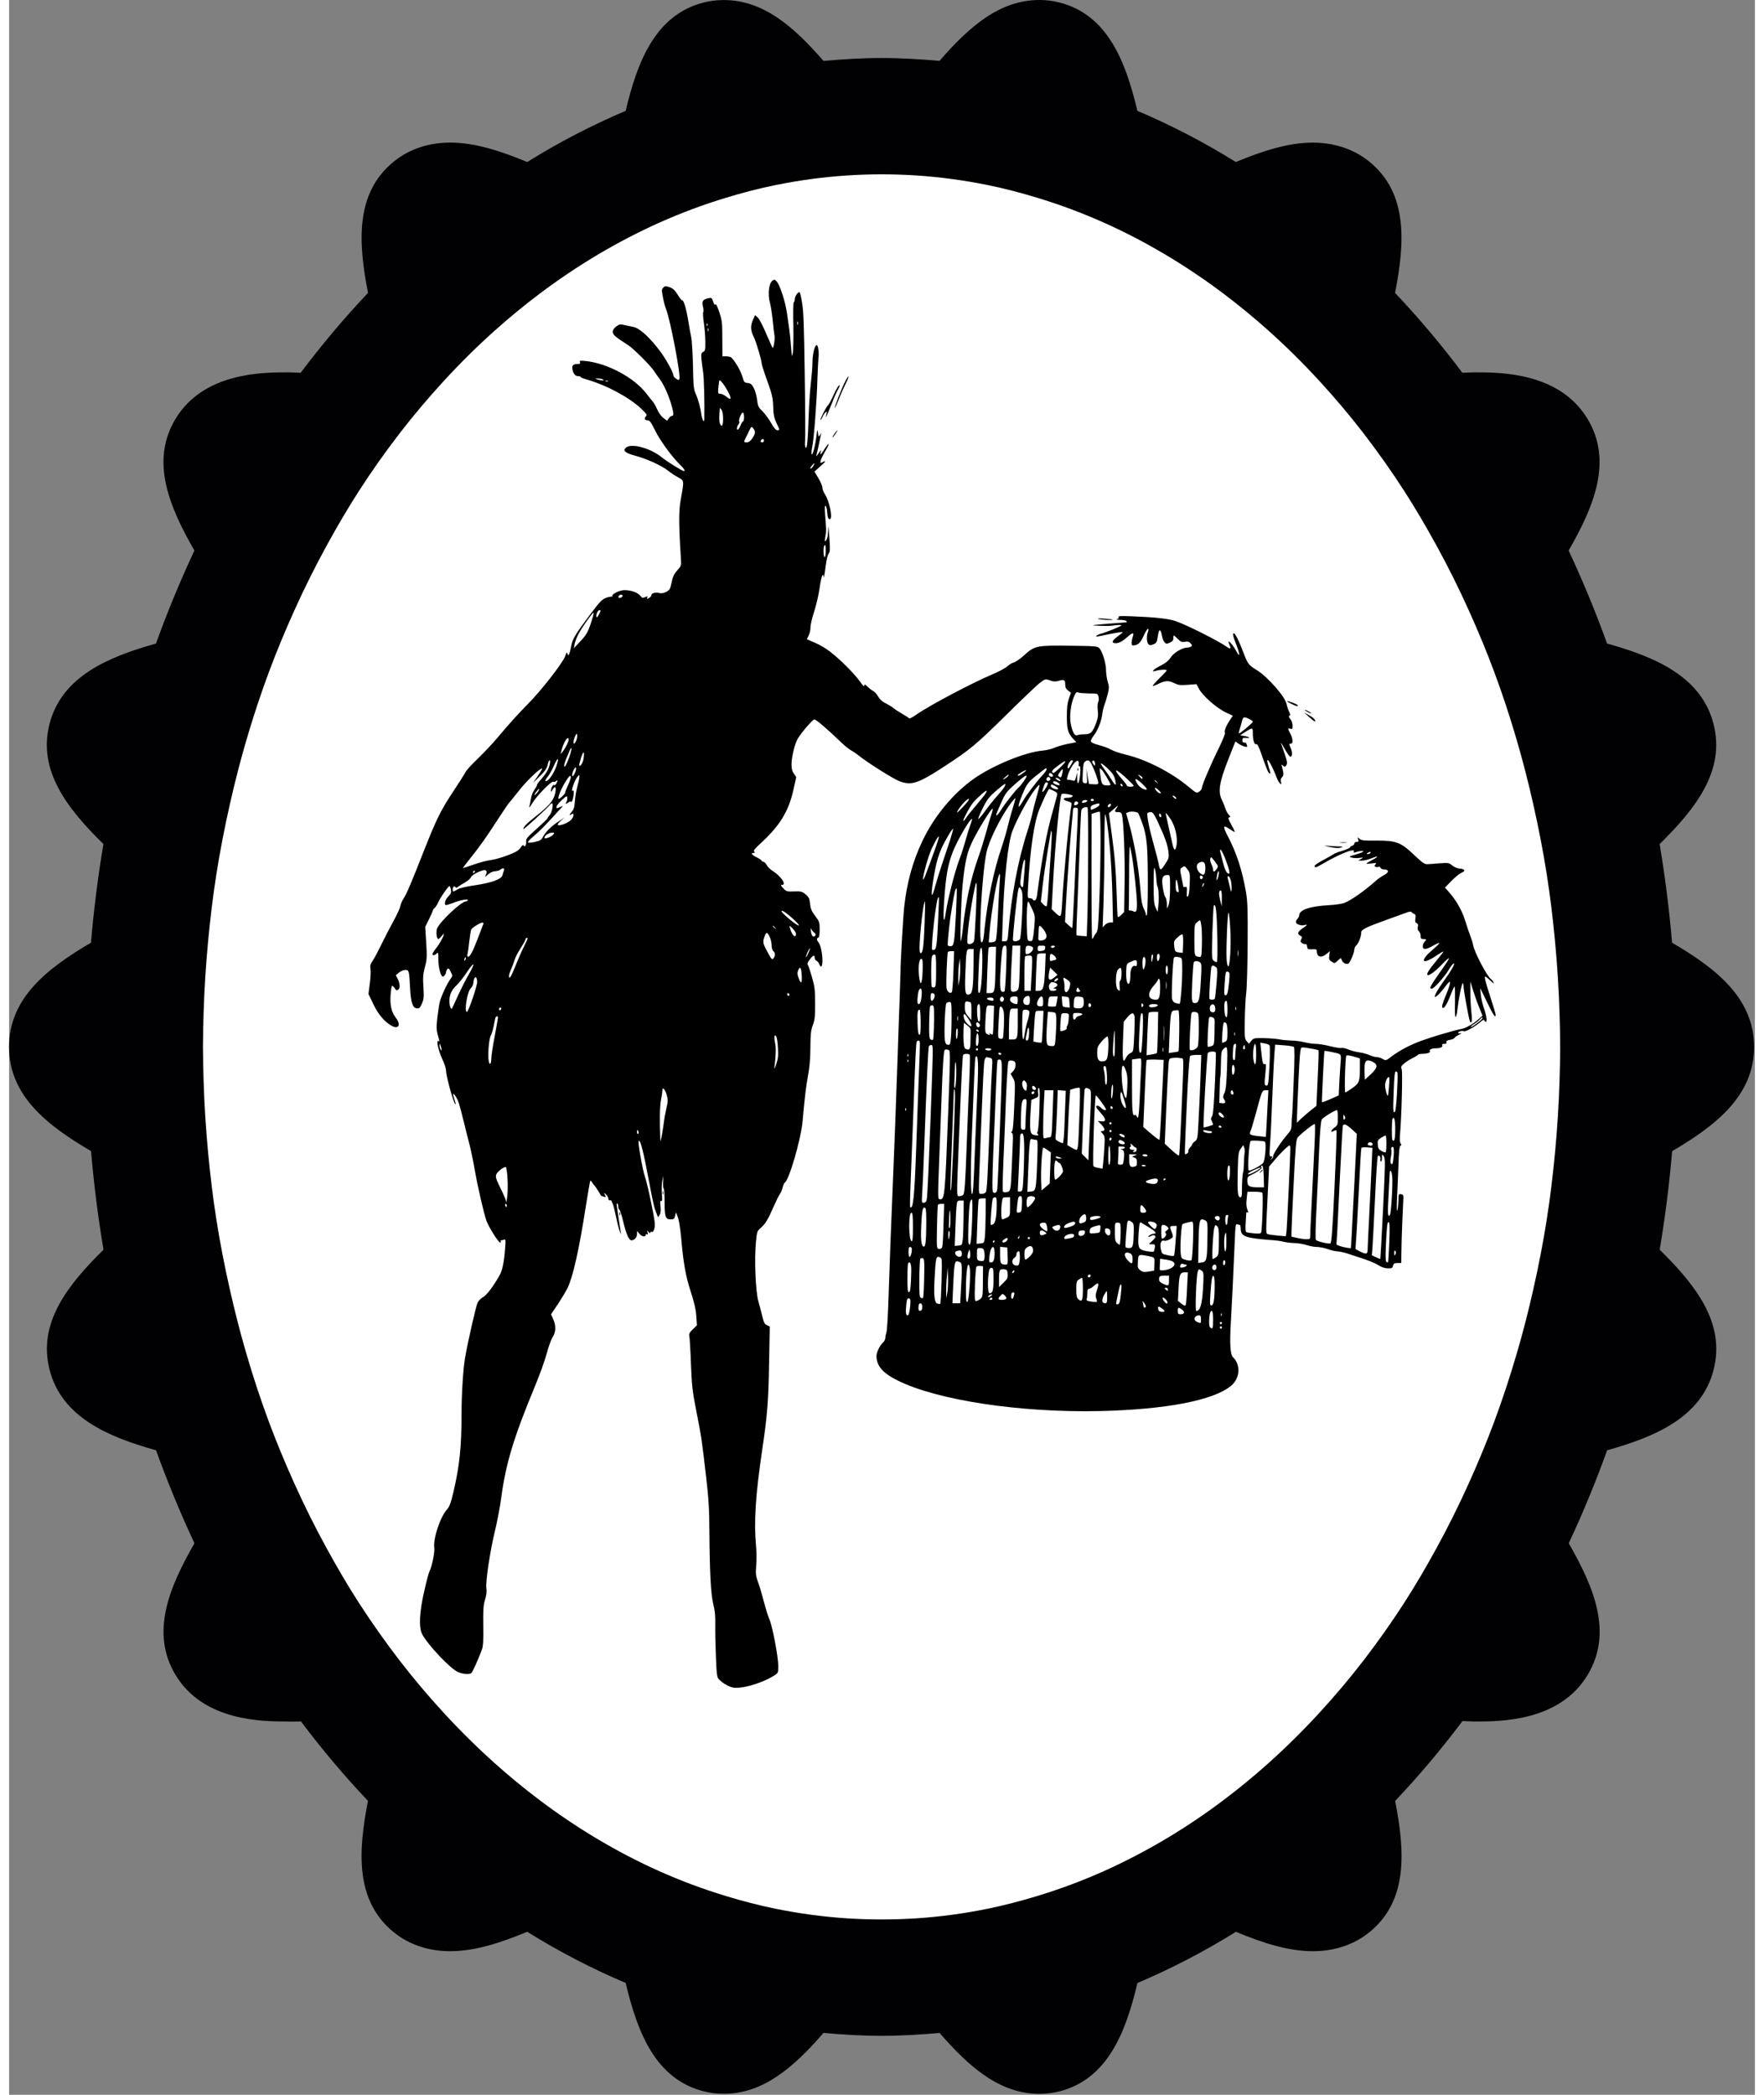<?xml version="1.0" encoding="UTF-8"?>
<svg width="320px" height="380px" version="1.1" viewBox="0 0 158.18 189.8" xmlns="http://www.w3.org/2000/svg" xmlns:cc="http://creativecommons.org/ns#" xmlns:dc="http://purl.org/dc/elements/1.1/" xmlns:rdf="http://www.w3.org/1999/02/22-rdf-syntax-ns#">
 <rect x="0" y="0" width="158.18" height="189.8" fill="#808080" stroke="none"/>
 <ellipse cx="79.052" cy="93.977" rx="70.493" ry="84.448" fill="#fff"/>
 <g transform="matrix(.646 0 0 .646 -15.803 .002)">
  <path d="m269.21 146.83c0-6.826-5.325-11.003-11.504-14.615-0.397-4.683-0.979-9.295-1.746-13.832 5.08-4.993 9.252-10.312 7.555-16.872-1.708-6.614-8.153-9.372-14.925-11.253-1.615-4.476-3.416-8.828-5.39-13.043 3.573-6.228 6.179-12.526 2.687-18.406-3.916-6.592-12.254-6.592-15.822-6.592-0.56 0-1.186 0.049-1.768 0.065-2.97-3.954-6.119-7.696-9.442-11.199 1.387-7.103 1.806-13.951-3.546-18.362-1.501-1.24-4.112-2.72-7.995-2.72-3.476 0-7.071 1.18-10.791 2.72-4.444-2.763-9.056-5.162-13.815-7.18-1.632-6.918-4.177-13.5-10.976-15.208-0.898-0.227-1.823-0.336-2.759-0.336-5.624 0-9.888 3.796-14.016 8.539-2.676-0.234-5.385-0.402-8.126-0.402s-5.45 0.169-8.142 0.408c-4.128-4.743-8.387-8.539-14.011-8.539-0.93 0-1.86 0.114-2.758 0.337-6.799 1.708-9.344 8.284-10.976 15.202-4.759 2.018-9.372 4.417-13.815 7.18-3.72-1.545-7.316-2.725-10.791-2.725-3.878 0-6.489 1.474-7.99 2.72-5.352 4.411-4.933 11.253-3.546 18.362-3.323 3.508-6.472 7.245-9.448 11.204-0.582-0.016-1.207-0.065-1.768-0.065-3.563 0-11.906 0-15.822 6.592-3.492 5.88-0.887 12.178 2.687 18.406-1.974 4.215-3.775 8.567-5.39 13.043-6.766 1.887-13.211 4.64-14.925 11.253-1.697 6.56 2.475 11.879 7.555 16.867-0.761 4.531-1.349 9.149-1.746 13.832-6.168 3.617-11.493 7.794-11.493 14.62s5.325 11.003 11.504 14.615c0.397 4.683 0.984 9.295 1.746 13.832-5.08 4.993-9.252 10.312-7.555 16.867 1.708 6.614 8.159 9.372 14.925 11.259 1.615 4.476 3.416 8.828 5.385 13.043-3.573 6.228-6.179 12.526-2.687 18.411 3.905 6.565 12.211 6.587 15.784 6.587 0.609 0.038 1.224-5e-3 1.838-0.016 2.959 3.938 6.097 7.658 9.404 11.15-1.387 7.103-1.806 13.951 3.546 18.368 1.501 1.24 4.112 2.714 7.995 2.714 3.476 0 7.071-1.18 10.791-2.725 4.444 2.763 9.056 5.162 13.815 7.18 1.632 6.918 4.177 13.505 10.971 15.202 0.903 0.228 1.828 0.343 2.763 0.343 5.624 0 9.888-3.796 14.011-8.539 2.692 0.245 5.401 0.408 8.142 0.408s5.445-0.169 8.137-0.408c4.128 4.748 8.392 8.545 14.016 8.545 0.93 0 1.86-0.114 2.758-0.337 6.793-1.713 9.344-8.289 10.976-15.208 4.759-2.018 9.372-4.417 13.815-7.18 3.72 1.545 7.31 2.72 10.791 2.72 3.883 0 6.489-1.474 7.995-2.714 5.357-4.411 4.933-11.259 3.546-18.362 3.323-3.508 6.472-7.245 9.448-11.204 0.577 0.016 1.202 0.065 1.762 0.065 3.563 0 11.912 0 15.822-6.592 3.497-5.88 0.892-12.178-2.681-18.411 1.974-4.21 3.769-8.561 5.385-13.043 6.772-1.887 13.217-4.64 14.925-11.259 1.692-6.56-2.475-11.873-7.555-16.867 0.761-4.531 1.349-9.143 1.746-13.826 6.169-3.616 11.494-7.793 11.494-14.619zm-27.288 4.759c-0.103 3.41-0.321 6.783-0.636 10.111-0.294 3.111-0.664 6.195-1.137 9.23-0.528 3.383-1.18 6.701-1.92 9.975-0.68 3.013-1.441 5.988-2.295 8.898-0.957 3.269-2.012 6.472-3.171 9.6-1.099 2.953-2.301 5.825-3.568 8.637-1.409 3.127-2.926 6.162-4.536 9.105-1.425 2.6-2.91 5.145-4.482 7.593-1.833 2.85-3.775 5.586-5.798 8.213-1.947 2.524-3.981 4.922-6.092 7.223-2.312 2.518-4.716 4.901-7.212 7.131-2.007 1.8-4.074 3.497-6.19 5.096-2.703 2.045-5.493 3.916-8.36 5.613-2.747 1.626-5.564 3.089-8.441 4.384-3.079 1.382-6.228 2.556-9.442 3.53-2.295 0.696-4.612 1.305-6.962 1.784-3.269 0.664-6.592 1.12-9.959 1.338-1.621 0.103-3.253 0.158-4.89 0.158s-3.269-0.054-4.884-0.158c-3.372-0.223-6.69-0.68-9.964-1.338-2.355-0.479-4.672-1.088-6.967-1.784-3.214-0.974-6.364-2.148-9.442-3.53-2.883-1.289-5.695-2.758-8.441-4.384-2.866-1.697-5.657-3.573-8.365-5.619-2.116-1.599-4.177-3.296-6.184-5.091-2.491-2.23-4.901-4.612-7.212-7.131-2.11-2.301-4.145-4.699-6.092-7.223-2.023-2.627-3.96-5.363-5.798-8.208-1.577-2.448-3.057-4.993-4.482-7.593-1.615-2.943-3.127-5.978-4.536-9.105-1.273-2.817-2.469-5.689-3.568-8.637-1.164-3.127-2.219-6.331-3.171-9.6-0.854-2.915-1.61-5.885-2.29-8.898-0.74-3.274-1.392-6.598-1.92-9.975-0.473-3.035-0.843-6.119-1.137-9.23-0.315-3.334-0.533-6.706-0.636-10.117-0.044-1.583-0.092-3.166-0.092-4.759 0-1.594 0.049-3.176 0.092-4.754 0.103-3.41 0.321-6.783 0.636-10.117 0.294-3.111 0.664-6.195 1.137-9.23 0.528-3.383 1.18-6.701 1.92-9.975 0.68-3.013 1.436-5.983 2.29-8.898 0.957-3.269 2.012-6.472 3.176-9.6 1.099-2.953 2.301-5.825 3.568-8.637 1.409-3.127 2.926-6.162 4.536-9.105 1.425-2.6 2.91-5.145 4.487-7.593 1.833-2.85 3.769-5.586 5.798-8.213 1.947-2.524 3.987-4.922 6.092-7.223 2.312-2.518 4.716-4.901 7.212-7.131 2.007-1.795 4.074-3.497 6.19-5.091 2.703-2.045 5.493-3.916 8.365-5.619 2.747-1.626 5.564-3.089 8.441-4.384 3.079-1.382 6.228-2.556 9.442-3.53 2.29-0.696 4.607-1.305 6.962-1.779 3.269-0.664 6.592-1.12 9.964-1.338 1.605-0.109 3.236-0.163 4.873-0.163s3.269 0.054 4.884 0.158c3.372 0.223 6.695 0.68 9.964 1.338 2.355 0.479 4.672 1.088 6.967 1.784 3.214 0.974 6.364 2.148 9.442 3.53 2.883 1.289 5.695 2.758 8.441 4.384 2.866 1.697 5.657 3.573 8.365 5.619 2.116 1.599 4.177 3.296 6.184 5.091 2.491 2.23 4.901 4.612 7.212 7.131 2.11 2.301 4.145 4.699 6.092 7.223 2.023 2.627 3.96 5.363 5.798 8.213 1.572 2.448 3.057 4.988 4.482 7.587 1.615 2.943 3.127 5.978 4.536 9.105 1.273 2.817 2.475 5.689 3.568 8.637 1.164 3.127 2.219 6.331 3.171 9.6 0.854 2.915 1.61 5.885 2.29 8.898 0.74 3.274 1.392 6.598 1.92 9.975 0.473 3.035 0.843 6.119 1.137 9.23 0.315 3.334 0.533 6.706 0.636 10.117 0.049 1.583 0.092 3.16 0.092 4.759 3e-3 1.597-0.046 3.179-0.09 4.762z" fill="#010002"/>
 </g>
 <g transform="matrix(.01 0 0 -.01 32.492 153.08)">
  <path d="m3664 12762c-30-25-40-125-20-195 8-29 20-104 26-167s13-121 15-128c8-21-7-124-16-115-4 4-31 62-59 129s-62 132-75 144l-25 23-21-47c-23-53-20-94 11-156 20-40 70-209 70-237 0-10 23-82 51-158 44-123 50-151 53-231 2-73 8-101 29-147 32-67 32-67 8-67-13 0-31 21-56 66-21 36-56 84-78 106-37 35-42 46-49 104-4 36-18 84-30 107-19 34-29 43-56 45-29 3-33 7-48 60-18 61-83 166-109 176-9 3-29 6-44 6h-27l-1 158c0 144-2 164-27 241-18 53-31 79-36 71s-12 0-20 25c-11 35-14 37-43 31-50-10-62-28-50-74 6-22 7-46 3-53-4-8-1-52 6-99s13-122 13-167c1-73-1-84-19-93-19-10-20-18-16-68 3-31 10-83 15-115 8-46 14-277 11-425 0-39-18-14-26 36-9 68-29 140-53 194-18 42-21 74-24 255-3 115-10 228-15 253-6 25-18 91-27 148-18 111-42 193-56 189-5-1-23 22-41 52-26 41-42 56-73 67-36 12-42 12-57-4-15-15-16-23-3-88 7-39 20-87 28-107 37-87 134-596 121-630-5-15-8-15-30 0-13 8-24 22-24 29 0 26-68 151-121 220-94 126-187 210-242 220-12 2-45 9-73 15-47 11-53 11-82-11-22-16-32-32-32-49 1-26 21-44 141-121 49-32 204-187 235-236 10-16 32-47 49-69 37-50 81-146 106-233 23-79 24-102 5-102-7 0-20-10-28-22l-15-22-33 24c-19 14-42 45-56 76-13 30-31 62-39 71-9 10-34 42-56 70-111 148-353 278-553 300-53 5-59 4-53-10 5-13 0-17-21-17-38 0-52-12-48-40 4-42 25-70 51-70 14 0 25-4 25-8s28-16 63-25c172-50 374-158 484-261 47-44 56-57 46-67-21-21-15-39 11-39 21 0 31-14 70-92 43-90 157-245 231-316 32-30 44-52 30-52-15 0-152 85-200 124-103 84-273 130-324 89-33-27-9-49 79-73 102-26 245-91 299-135 25-20 67-48 94-62 56-31 55-25 23-203-18-95-18-222 0-506 6-90 6-92-24-125-39-45-48-64-61-129-10-48-16-58-45-74-24-12-43-16-65-11-37 8-71-1-71-20 0-8-10-19-22-26-18-10-20-9-15 4 5 14 2 14-19 5-22-10-28-9-47 15-23 28-89 50-145 48-43-1-115-38-106-54 4-7 4-9 0-5-4 3-28-1-52-9-40-14-56-30-149-153-130-173-161-224-170-280-4-25-12-56-17-70-10-24-11-24-18-5-6 17-9 14-20-20-20-60-216-312-339-436-84-85-159-167-271-300-49-59-132-146-183-195-52-49-102-104-111-122-10-19-58-95-108-170-115-174-156-257-263-528-123-313-163-406-189-445-13-19-26-50-30-69-3-19-31-80-61-135-31-55-79-149-109-210-29-60-65-128-80-150-22-32-26-46-21-77 4-20 1-79-6-131l-12-95 43-90c45-96 106-167 172-201 60-30 80 14 33 75-40 52-54 113-48 204 3 45 9 83 13 85 4 3 15-7 25-21 13-20 19-23 31-13 19 15 18 50-3 95l-18 36 28 24c16 13 41 24 57 24 34 0 36-6 44-166 7-129 23-178 60-182 23-3 29 3 47 43s19 58 14 148c-6 85-4 115 13 182 19 72 20 94 12 222l-9 143 34 69c19 38 35 74 35 79s7 16 16 23c9 8 25 32 34 54 18 41 90 145 101 145 4 0 9-14 13-32 5-27 1-37-24-63-27-28-38-63-25-77 3-3 31 5 63 17 69 28 148 43 138 26-4-6-12-11-18-11-40 0-229-177-259-243-12-27-5-97 11-97 5 0 18 12 29 26 12 15 21 24 21 20 0-20-35-84-70-129-27-34-37-54-31-60 7-7 17-5 31 8 20 18 20 18 20-53 0-67 22-152 39-152 13 0 31 24 31 40 0 9 5 21 12 28 10 10 16 4 30-25 18-36 18-38-1-63-35-48-88-164-100-218-6-28-15-93-21-143-10-86-8-109 17-193 3-13 1-16-7-11-22 13 0-86 36-164 19-40 34-86 34-103 0-55 74-317 86-305 3 2-3 23-11 47-19 54-12 63 15 19 22-37 26-48 69-219 15-63 40-160 54-215s35-158 47-229c24-138 78-376 105-457 19-55 109-199 125-199 6 0 8 5 5 10-3 6-2 10 4 10 5 0 17 3 26 6 15 6 16-1 10-77-10-133-25-201-52-249-56-99-115-177-147-194-19-10-41-32-50-50-15-29-91-364-115-506-17-102-31-330-31-510 0-291-18-462-72-695-25-105-36-137-61-165-61-69-125-263-114-344 6-40-22-177-43-214-6-9-27-89-47-177-45-192-52-334-19-395 51-95 248-305 319-339 44-21 102-27 125-13 11 8 63 122 97 215 11 28 14 84 12 215-2 147 1 187 16 236 13 40 17 74 12 105-8 62 35 344 79 523 19 79 45 213 56 298 42 310 113 544 300 995 46 110 96 249 112 310 16 60 40 127 53 147 31 46 32 106 5 165l-19 43 63 93c34 52 74 118 88 148 49 104 103 345 163 729 20 129 39 237 42 240 2 3 9-3 14-12s15-23 22-30 23-31 37-53c13-22 24-41 24-41 1-1 12-5 24-9 22-6 23-5 11 17-12 23-12 23 10 4 11-11 21-28 21-38 0-11 6-18 14-16s15-1 16-7c1-5 6-18 11-27s18-63 30-119c11-56 27-116 35-133s12-24 10-15c-4 14-12 66-40 256-2 12 1 20 5 17 5-3 9-16 9-29s5-25 10-27c6-2 21-50 35-108 28-116 52-170 75-170 27 1 50 27 50 56v29l24-28c22-26 56-29 56-5 0 5 5 6 11 2 8-4 9 1 5 17-7 23-7 23 8 5 10-12 16-15 16-7 0 7 6 11 14 8 10-4 17 6 24 33 8 31 3 72-28 222-20 101-46 210-58 244-22 65-66 313-57 323 16 16 41-83 100-396 19-105 41-207 49-225 7-18 16-42 20-53 7-19 8-19 21 5 10 17 12 42 8 79-5 41-3 52 6 47 9-6 11 10 6 66-3 40-1 93 4 118l10 45-3-57c-1-32 1-58 6-58 4 0 8-51 8-114 0-143 7-166 54-166 31 0 35 4 41 32l8 32 17-44c10-25 22-103 29-175 21-241 41-355 87-497 32-99 47-161 51-223l6-85-37-36c-33-32-37-41-31-68 3-17 10-130 14-251 8-197 13-241 49-425 45-226 50-260 89-600 22-188 28-286 29-485 3-387 13-568 35-660 15-59 20-108 18-190-1-60 2-191 6-290 7-164 9-182 28-203 28-30 78-61 118-72 71-21 266 34 379 105 40 25 40 25 40 90 0 81-54 365-80 420-10 22-32 92-49 155-16 63-40 145-54 182-21 60-23 76-17 150 4 46 4 124-1 173-21 223-6 461 56 880 47 319 56 433 62 797l6 317-26 12c-20 9-28 24-41 78-9 36-25 100-37 141-25 90-37 386-21 539 9 90 11 96 45 125 42 38 63 72 117 196 23 52 48 102 55 110s18 34 24 57 15 43 19 45c38 17 146 387 162 553 22 245 31 315 50 420 14 74 21 158 21 255 1 120 5 154 22 200 18 46 21 77 21 195 0 120-4 153-26 231-14 50-31 101-37 113-10 18-8 27 15 56 30 40 44 44 44 15 0-11 7-23 16-27 8-3 20-16 25-29 15-41 29-26 29 32 0 65-17 142-36 165-17 19-18 36-1 42 8 2 12 26 12 73 0 65-2 72-41 124-33 44-42 66-46 110-5 47-10 59-40 84-32 27-40 29-104 27-65-2-71-1-98 28-23 24-26 31-13 31 46 0-9 81-87 129-20 13-43 36-51 52-9 16-22 29-30 29s-15 4-15 9-20 19-45 31c-46 22-58 40-28 40 13 0 14 3 5 12s5 26 55 72c175 160 255 289 299 482l27 121-21 31c-16 22-22 45-22 84 0 65 31 193 57 234 36 59 136 174 150 174 15 0 125-94 232-198 36-35 78-70 95-79s49-30 71-48c82-66 318-215 373-235 109-42 170-21 412 137 231 151 283 195 550 458 146 144 286 278 312 297 48 36 48 36 90 21 34-12 51-12 81-3 47 14 57 8 57-35 0-24 7-39 26-54l26-20-19-53c-13-39-18-82-18-163 0-118 10-151 61-206l25-26-79-15c-42-9-98-25-122-36-25-11-72-22-105-25-155-12-456-136-626-257-189-135-359-342-464-564-87-183-140-376-164-596-10-93-35-526-33-585 0-16-4-138-9-270s-14-377-19-545c-14-403-28-779-41-1085-17-408-28-691-39-1027-5-174-14-328-20-343-5-14-10-37-10-49 0-13-9-31-21-42-29-27-59-88-59-122 0-89 57-155 190-221 359-180 1112-294 1835-278 598 14 1031 97 1189 230 80 67 88 190 16 258-25 24-31 126-19 319 9 153 22 420 36 753 4 116 8 137 20 133 8-3 19-6 24-6s9-15 9-34c0-53 25-72 110-86 41-7 111-14 155-17 44-2 98-9 120-15s69-12 105-13 85-10 110-19c25-8 65-16 90-16s70-9 100-20 69-19 85-20c17 0 57-9 90-19 140-46 162-53 205-69 25-10 63-28 84-41 24-15 55-25 79-25 35-1 42 2 47 23 5 20 12 25 40 25l35 1 1 90c0 50 4 176 8 280 5 105 9 204 10 220 1 24-4 31-21 33-22 3-23 0-24-60-1-35-5-74-10-88-5-15-6 23-3 100 4 69 9 206 13 304 4 133 10 181 19 184 10 3 10 7 2 18-8 8-10 36-7 76 15 172 25 572 16 596s-7 30 23 55c18 15 52 37 75 48 24 11 45 25 49 30 3 5 20 9 37 9 45 0 78 11 71 22-10 15 16 28 56 28 41 0 65 13 56 29-5 7 2 11 18 11 18 0 24 4 20 14-4 11 5 17 30 22 20 3 40 12 44 19s23 20 42 29c20 9 26 14 13 12s-23 0-23 4c0 12 34 22 53 14 16-6 110 48 156 90 17 15 25 17 28 9 3-7 9-13 15-13 13 0 4 62-22 134-11 33-22 85-25 115l-5 56 62-127c57-119 78-149 78-114 0 8-20 74-44 148-49 151-61 198-50 198 5 0 26-17 47-37 27-26 36-31 28-16-6 12-16 25-22 29-34 20-152 244-163 309-4 22-16 60-26 85s-30 83-44 130c-28 92-77 182-143 258l-42 48 59 61c32 33 73 66 90 73 40 17 33 34-15 38-23 2-51 14-69 29-29 24-34 25-116 19-47-4-97-8-112-8-22-1-47 18-116 83-121 116-164 132-344 131-112-1-135 1-151 16-19 16-19 16-13-5 6-19 4-23-13-23-12 0-21-6-21-14s-9-18-20-21-20-10-20-15-32-19-70-31c-39-11-72-24-74-28-3-3-43-26-90-51-47-24-86-50-86-57 0-20 14-16 72 18 151 89 297 147 283 112-4-11-1-13 12-8 34 13 73 17 73 9 0-5-30-18-67-28-64-19-66-20-38-28 17-5 48-6 70-3 39 5 39 4 15-10l-25-14 32-1c18 0 56 9 84 20 68 27 74 18 10-14-28-15-51-29-51-32 0-4 21-3 47 1 42 6 46 5 34-9-11-13-11-17 2-22 9-3 21-3 27 1 5 3 13-1 16-9 4-9 18-16 34-16 46 0 45-27-1-51-23-11-60-37-82-58-96-85-216-170-278-194-19-8-86-18-149-21-168-10-260-43-260-92 0-8-7-22-15-30-8-9-15-22-15-30 0-19 45-36 76-28 34 9 30 1-16-30-44-29-50-50-20-66 17-9 18-14 9-32-10-18-8-24 7-35 10-7 24-11 31-9 7 3 13-6 15-22 3-25 6-27 46-25 37 2 42-1 42-21 0-50 42-60 88-21l30 25-5-39c-5-34-2-41 21-56 26-18 27-17 55 9 28 27 29 27 36 7 8-25 38-43 59-35 16 6 56 101 56 133 0 10 9 26 20 36 19 18 44 84 42 115-1 24 49 49 208 106 80 29 167 60 193 70 32 13 50 15 55 8 4-6 15-13 24-17 13-5 16-14 11-41-4-28-2-37 11-42s15-14 11-34c-4-18-1-31 10-40 8-7 15-25 15-41 0-24 4-29 25-29 29 0 31-6 10-26-8-9-15-26-15-40 0-33 29-32 96 7 30 17 54 27 54 22s-26-30-57-57c-53-44-82-78-83-98s45-4 106 37c37 25 69 44 71 42s-27-39-63-83c-68-81-92-120-81-130 11-11 72 34 131 96 32 34 60 59 63 56 3-2-15-32-39-66-137-196-145-210-116-210 19 0 115 107 151 168 18 30 38 57 45 60 21 7-17-61-97-172-76-107-97-165-40-110 17 16 47 51 67 79 52 70 52 39 1-85-30-72-39-104-31-112 14-14 43 32 78 125 14 37 29 67 32 67 4 0 5-64 4-141-3-89 0-139 6-135 5 3 12 31 15 63 11 97 40 243 49 243 4 0 8-16 8-35 0-31 42-260 56-309 4-10 10-14 15-9s5 44-1 93c-5 47-10 128-9 180v95l23-75c13-41 37-111 55-155l32-80-43-38c-43-37-108-74-144-81-80-16-263-70-370-109-101-37-199-89-271-144-46-35-48-36-76-20-16 10-41 17-55 17-15 0-45 9-67 19s-65 21-95 25-74 16-97 26-51 16-62 13c-10-3-56 5-102 16-46 12-104 21-129 21s-72 7-103 15c-32 8-86 15-120 15-34 1-82 5-107 11-25 5-87 10-139 11-90 1-95 0-115-25l-21-26-20 23c-19 21-20 34-18 187 1 90 7 202 13 249s12 249 13 450c2 309-1 380-15 465-34 195-83 348-159 495-55 106-52 119 13 75 20-14 40-25 43-25 4 0-9 29-29 64-29 53-33 65-20 68s13 6-4 24c-11 11-25 38-32 60-7 21-21 56-31 76-37 73-22 162 62 374l61 154 27-19c15-11 40-23 56-27 24-6 27-4 22 10-4 10-7 20-7 22s-8 4-18 4c-13 0-18 7-17 23 2 19 7 22 36 19 43-3 30 9-18 17l-38 7 43 28c71 45 72 45 72-12 0-60 14-104 32-97 9 4 22-22 41-77 45-131 69-188 78-188 11 0 12-4-6 54-40 131 13 60 75-101 7-18 19-38 27-44 12-11 13-8 8 14-5 18-2 32 10 43 16 16 15 38-2 99-5 18-4 18 11 6 15-13 19-13 27 0 16 25 15 29-46 204-4 11 11-11 32-49s44-71 50-73c20-7 24 34 8 72-18 46-18 45 0 45 21 0 19 43-5 90-25 49-25 53 0 45 17-6 20-2 20 28 0 19-9 46-20 60-15 18-17 27-8 30 10 3 9 12-4 38-9 19-19 49-22 67-11 65-171 247-268 307-77 47-85 58-125 165-35 94-73 170-85 170-14 0-8-28 23-105 33-84 34-123 1-60-26 50-71 104-72 87 0-7 5-22 11-34 15-29 4-33-28-10-80 56-362 198-465 233-65 22-186 35-399 43-101 4-120 3-115-9 3-9-3-15-17-18-12-2 1-5 30-6 28 0 55-5 58-11 3-5 3-10-2-11-4 0-82-6-173-13-142-12-155-14-90-17 102-4 108-4 168 4 28 3 52 3 52-1 0-8-147-67-193-78-25-6-48-24-30-24 4 0 59 11 121 24 61 12 112 20 112 16s-20-21-45-39c-51-36-59-61-19-61 32 0 59 14 107 56 44 40 62 44 52 12-17-53-18-88-2-88 44 0 68 21 97 85 16 36 34 65 39 65 7 0 7-9 1-26-15-38-12-100 5-114 12-10 21-10 45 0 23 9 31 20 35 49 11 69 16 82 25 76 6-3 13-24 16-46 4-22 14-49 23-59 15-17 19-18 49-5 24 11 32 20 32 40 0 14 2 25 4 25 3 0 19-14 36-31 26-26 36-31 65-26 25 4 38 1 51-14 16-17 16-22 4-29-8-6-24-10-35-10-44 0-124-48-149-89-18-28-44-50-84-70-32-16-64-36-71-45-11-13-9-14 21-6 37 11 98 13 98 4 0-4-29-36-66-71-36-36-63-67-61-70 3-2 22 4 44 15 66 34 98 36 149 11 40-19 56-21 125-16l79 6 19-37c34-67 161-179 250-221l60-28-25-37c-35-52-57-107-47-117 5-5-18-64-54-137-76-154-155-341-155-364 0-9-10-24-24-33-24-15-26-14-97 45-158 131-384 247-571 291-50 12-109 32-131 45s-71 31-110 41c-45 12-71 24-73 34-1 8 11 32 27 53 36 45 70 131 77 195 3 25 12 62 19 81 8 19 21 63 30 98 14 56 14 68 0 114-8 28-15 76-15 105 0 61-33 169-61 198-17 18-36 19-251 22-311 5-335 0-424-81-38-35-82-66-99-70-16-4-43-20-60-36-16-15-75-47-130-70-192-81-575-284-692-366-34-24-64-40-68-35-3 6-31 24-63 42-31 18-67 41-79 52-12 10-43 29-68 42-32 15-54 35-69 61-12 21-32 44-44 50-13 6-36 24-53 40-25 24-29 25-29 9 0-12-15 3-42 41-51 71-179 199-269 268-35 28-95 63-134 79-38 16-71 31-73 32-2 2 4 18 14 36 9 18 17 51 16 74 0 22 15 85 33 140s40 149 49 209c8 60 20 114 26 120 7 7 10 6 10-4 0-39 10 7 20 90 7 57 18 102 27 112 13 15 14 36 6 150-8 104-10 117-11 62-1-46-7-77-17-90-15-18-15-16-9 26 10 56 10 61 0 190-6 77-5 102 3 94 6-5 13-30 14-55 3-49 13-72 28-64 23 15-9 166-47 223-13 19-24 47-24 61s-16 53-36 86l-36 60 53 47c52 46 58 59 18 37-17-9-19-7-15 13 2 13 21 51 41 86 45 75 41 94-5 22-35-55-45-62-35-27 5 19 5 20-7 5-7-9-18-25-25-35-9-15-10-12-3 17 5 19 14 60 20 90s14 64 16 75l5 20-13-20c-12-18-13-17-18 20-6 37-7 35-14-30-10-86-38-189-44-160-2 10 1 42 7 70 14 66 40 396 46 610 3 94 8 182 10 198 3 15 2 48-2 72-12 91-53-6-53-127 0-35-7-115-14-178-8-63-17-198-20-300-8-232-15-309-29-285-5 9-7 34-4 54s2 290-3 601c-6 442-11 584-24 654-8 49-18 91-21 94-11 12-45-33-45-60 0-15-4-28-9-28s-7-90-4-207c2-115 0-228-5-253-8-42-9-39-16 55-4 55-11 127-16 160s-14 98-21 145c-14 103-64 257-93 287-20 21-22 21-42 5zm233-394c-3-7-5-2-5 12s2 19 5 13c2-7 2-19 0-25zm-820-10c-3-8-6-5-6 6-1 11 2 17 5 13 3-3 4-12 1-19zm10-50c-3-7-5-2-5 12s2 19 5 13c2-7 2-19 0-25zm-957-438c12-8 11-10-5-9-11 1-31 5-45 9-24 8-24 8 5 9 17 0 37-4 45-9zm1142-125c27-55 19-66-22-31-17 14-42 26-54 26-22 0-23 3-19 53 3 28 6 58 9 66 5 16 54-49 86-114zm-1095 109c-3-3-12-4-19-1-8 3-5 6 6 6 11 1 17-2 13-5zm1043-341c0-62-11-80-28-45-8 15-9 57-3 127 2 20 2 20 16 1 10-13 15-43 15-83zm190 17c0-22-4-40-9-40s-16-18-25-41c-9-22-20-37-26-34-10 6-4 31 12 52 6 7 7 17 4 22-9 13 20 81 33 81 6 0 11-18 11-40zm86-107c19-26 17-44-11-86-18-26-33-37-50-37-30 0-30 2-6 49 10 20 24 48 31 64 16 32 19 33 36 10zm94-108c0-8-7-15-15-15-16 0-20 12-8 23 11 12 23 8 23-8zm450-224c-11-21-30-37-30-25 0 8 30 44 37 44 2 0-1-9-7-19zm110-776c0-30-4-55-10-55-11 0-14 93-3 103 12 12 13 8 13-48zm-1840-405c0-12-28-25-36-17-9 9 6 27 22 27 8 0 14-5 14-10zm-200-135c0-4-8-20-17-38-13-24-18-28-21-15-4 20 14 58 28 58 6 0 10-2 10-5zm-89-117c-28-81-40-102-92-158l-61-65 6 35c4 19 18 58 31 85 30 60 135 209 142 201 3-2-9-47-26-98zm4513-633c79 0 80 0 87-29 5-17 4-37-2-48-6-12-8-43-4-77 5-45 2-68-15-113-32-86-48-102-106-103-27 0-57-4-66-9-22-10-45 33-59 110-12 66 2 175 31 242 16 36 23 43 37 36 10-5 54-8 97-9zm1452-231c19-9 34-20 34-25 0-10-121-112-126-106-2 2 0 17 5 33 6 16 15 48 21 72 12 47 17 49 66 26zm-6096-195c-7-16-16-29-21-29-11 0-2 45 14 75 10 19 11 19 15 2 2-10-2-32-8-48zm-70 6c0-19-26-71-52-105l-20-25 7 30c18 77 65 149 65 100zm5-160c-26-72-45-102-45-72 0 8 7 31 15 51s22 52 30 73c28 67 28 24 0-52zm131-10c-6-38-29-75-40-64-2 2 5 33 16 69 22 69 34 67 24-5zm-238-42c-22-79-76-163-105-163-9 0-3 14 16 38 16 20 42 65 57 100 29 69 48 83 32 25zm-70-15c-9-42-36-86-86-141-14-15-27-33-28-41s-12-28-24-45c-13-16-26-49-30-73s-10-56-14-73c-6-22 0-16 25 25 36 63 174 204 190 195 5-4 16-1 24 5 18 15 19 6 4-21-5-11-14-17-19-14-11 7-30-27-30-52 1-13 5-10 16 11 24 44 36 18 20-43-16-62-57-108-183-207-74-58-103-89-103-109 0-8 219 192 238 218 7 9 17 17 22 17 15 0 0-83-19-104-10-12-20-26-22-32-2-7-47-50-100-97-87-77-96-89-93-116 3-30-16-56-24-32-2 7-14-1-27-21-18-26-42-41-116-69-52-20-119-39-150-43-32-3-101-21-155-40-55-19-100-34-101-32-1 1 28 40 66 87 86 107 146 192 250 353 46 71 90 136 98 145s52 63 98 121c74 94 205 216 205 192 0-5-18-35-41-68l-41-59 55 54c57 55 71 77 81 124 4 15 10 27 15 27s5-19-1-42zm4742 36c0-4-10-23-22-43-18-28-23-32-26-18-4 20 23 67 38 67 6 0 10-3 10-6zm52-28c-2-19 1-26 9-20 14 9 3-135-12-150-9-10-11 1-11 64 1 34 1 34-9-8-9-38-13-42-32-36-12 4-29 7-39 6-14 0-15 4-6 36 26 96 108 184 100 108zm119-8c25-48 59-144 59-165 0-10-11-13-42-11l-43 3-24 140 5-68c5-67 4-68-18-65s-23 6-19 93c3 68 7 93 20 102 27 21 40 15 62-29zm29 9c-1-21-1-21-15-3-8 10-12 23-9 28 9 14 24-2 24-25zm-270 20c0-13-101-108-109-103-20 13-12 25 42 65 46 35 67 47 67 38zm392-69c32-30 50-56 58-86 17-67 7-71-29-11-18 30-51 78-73 107-45 61-27 57 44-10zm-4838-40c-13-24-19-28-22-16-2 9 5 32 14 50 13 24 19 28 22 16 2-9-5-32-14-50zm4276 38c0-8-14-29-32-47-52-55-146-178-179-235-17-30-34-54-39-54-11 0 18 85 55 163 26 54 50 79 155 159 42 32 40 32 40 14zm545-68c19-33 35-64 35-69 0-6-17-9-37-7-41 3-44 10-57 107-6 49-6 53 9 41 9-7 31-40 50-72zm-400 40c-8-43-14-51-31-37-12 9-11 16 7 40 26 37 31 36 24-3zm645-119c0-5-13-9-30-9-16 0-30 4-30 8 0 5-22 35-50 66-78 89-61 98 30 16 44-40 80-76 80-81zm-1e3 116c-32-24-50-31-50-20 0 7 63 45 74 45 6 0-5-11-24-25zm270-26c0-12-27-11-35 1-11 17 5 32 21 19 8-6 14-15 14-20zm-4303-67c-19-71-27-119-32-184-2-33-10-57-24-72-23-25-29-45-7-27 26 22 27-17 1-47-25-29-109-62-123-48-4 4 9 21 28 38l35 30-50-33c-68-43-123-97-145-140-16-31-26-37-74-49-31-7-59-10-64-5-4 4 15 26 43 49 54 45 120 111 205 206 30 33 60 65 65 71 6 6-5 4-22-5-31-15-33-15-33 1 0 9 21 37 48 61 42 39 47 42 50 24 2-12-2-31-8-42-11-21-11-21 14-5 14 10 26 14 26 9 0-4 4-4 9 2 14 14 25 108 12 99-15-8-14 5 3 53 19 52 49 98 54 83 2-7-3-38-11-69zm3893 62c-8-8-23-20-34-25-15-7-13-3 7 15 31 29 47 35 27 10zm1220-14c0-15-5-12-26 11-19 22-19 22 4 10 12-6 22-16 22-21zm-5180 4c0-8-11-40-25-70s-25-59-25-65c0-13-46-59-59-59-15 0 19 88 59 152 36 58 50 70 50 42zm4130 11c0-12-49-81-70-100-33-29-123-144-160-203-33-54-56-70-40-28 5 13 26 61 46 106 33 72 47 90 122 156 77 67 102 84 102 69zm215-26c0-7-8-15-17-17-18-3-25 18-11 32 10 10 28 1 28-15zm85-4c16-19 0-19-26 0-16 12-16 14-3 15 9 0 22-7 29-15zm745-36c49-46 57-64 23-53-30 9-57 33-74 66-21 40-1 35 51-13zm136 14c13-16 12-17-3-4-10 7-18 15-18 17 0 8 8 3 21-13zm-895-7c10-8 16-17 13-20-9-9-59 11-59 24 0 14 23 12 46-4zm-93-2c6-6-30-71-45-80-10-6-6 12 13 64 8 22 20 28 32 16zm-394-36c-7-12-37-50-67-83s-79-95-110-138-58-74-60-69c-2 6 17 51 42 100 38 77 56 100 122 157 77 67 96 76 73 33zm1071 11c0-6-4-7-10-4-5 3-10 11-10 16 0 6 5 7 10 4 6-3 10-11 10-16zm-775-85c-14-49-33-120-41-159-8-38-30-119-50-179-82-253-144-586-169-898-7-86-8-88-33-88h-25l7 198c13 381 48 699 88 802 47 121 146 301 210 383 17 21 32 36 35 34 2-2-8-44-22-93zm166 81c16-9 27-20 24-25-8-13-65 9-65 26 0 18 4 18 41-1zm940-41c21-23 22-26 5-23-19 4-56 49-39 49 5 0 20-12 34-26zm-5632-14c-13-16-24-28-27-26-5 6 31 55 41 56 4 0-2-13-14-30zm4676 13c28-13 35-22 32-38-3-11-21-77-40-147-58-205-94-400-143-765-5-41-24-57-39-33-3 6-16 10-27 10-20 0-21 3-14 118 19 329 54 570 101 686 37 91 83 186 90 186 2 0 21-8 40-17zm-614-20c-5-11-44-59-86-109-42-49-84-101-93-116-9-16-20-28-25-28s11 37 35 81c31 60 60 98 107 140 65 59 81 67 62 32zm777-19c24-7 1-24-33-24-49 0-52-17-5-31 37-11 40-15 36-38-18-88-70-629-82-851-9-169-10-171-59-126l-38 37 12 227c17 331 61 788 78 815 4 7 58 2 91-9zm942-19c7-8 8-15 2-15-5 0-15 7-22 15s-8 15-2 15c5 0 15-7 22-15zm-1475-97c-14-45-35-121-46-168s-35-130-54-185c-72-211-129-482-156-742-9-98-15-123-27-123-30 0 1 588 43 808 21 108 128 326 223 454 20 26 38 46 40 44s-8-42-23-88zm-402 68c-14-24-103-118-103-109 0 12 28 53 63 91 31 32 55 44 40 18zm1137 4c0-5-7-10-15-10s-15 5-15 10c0 6 7 10 15 10s15-4 15-10zm-60-9c0-9-41-23-48-16-2 2-1 8 3 14 8 13 45 15 45 2zm-83-18c4-11-26-27-35-19-2 3-2 12 2 21 6 18 27 16 33-2zm193-16c0-7-16-21-35-30-45-21-45-21-45 3 0 13 10 22 33 29 45 13 47 13 47-2zm99-13c-6-7-15-11-21-8-5 3-4 12 3 20 6 7 15 11 21 8 5-3 4-12-3-20zm57-16c-22-32-20-38 13-38 22 0 30-6 35-23 15-63 28-378 24-615l-4-267-27-27c-18-18-29-23-32-15-2 6-6 98-9 202-7 221-17 347-48 572l-22 163 40 34c46 42 50 43 30 14zm-258-361c0-199-3-461-6-582l-7-220-45 3c-24 2-46 5-48 7-3 2 3 170 12 372s18 451 21 553c4 102 8 195 11 207 4 19 37 35 56 26 4-2 7-166 6-366zm-95 356c3-5 1-75-3-158-5-82-16-323-25-535-10-212-19-387-21-389-2-3-18 9-35 25l-31 29 7 135c8 165 42 642 55 765 5 50 10 100 10 113 0 15 6 22 19 22 11 0 22-3 24-7zm-784-60c-11-32-33-107-49-168-17-60-46-155-66-210-68-192-113-393-140-634-7-68-16-126-20-130-9-8 3 389 16 509 24 229 40 297 99 415 57 112 159 275 172 275 5 0-1-26-12-57zm991-234c0-142-5-384-11-537-9-241-13-280-28-297-10-11-21-29-25-39-3-10-9-16-12-13-4 3-6 259-6 568l1 563 33 11c18 6 36 10 41 8 4-2 7-121 7-264zm341 252c3-3 20-44 37-91 23-62 34-116 42-200 12-127 11-628-2-636-4-3-8 2-8 11s-9 33-19 53c-14 27-23 74-30 172-17 212-57 438-110 623l-20 68 22 9c22 9 77 4 88-9zm177-78c65-140 89-207 97-270 6-56 5-61-31-116-40-62-46-61-58 8-4 22-23 94-41 160-40 139-69 281-60 295 3 6 16 10 29 10 19 0 30-15 64-87zm32 51c0-8-4-12-10-9-5 3-10 13-10 21s5 12 10 9c6-3 10-13 10-21zm101-56c36-73 50-164 34-225-9-39-23-26-35 35-7 31-23 103-36 160s-24 107-24 110c1 12 44-45 61-80zm-592-5c25-177 42-403 48-645l6-258h-26c-14 0-36-10-47-22l-21-23 8 225c4 124 8 354 8 513 0 158 3 287 6 287 4 0 12-35 18-77zm-1240-23c-11-30-31-94-44-142-13-49-38-125-55-170-39-101-103-353-121-471-17-123-27-87-18 68 17 287 43 408 119 560 57 112 126 222 136 213 2-2-6-28-17-58zm-181-130c-17-52-48-145-69-206s-51-158-67-215c-33-125-42-98-18 54 22 140 43 217 78 295 31 68 96 177 102 171 2-2-10-47-26-99zm913-94c-6-83-16-230-22-326-5-96-13-178-18-183-4-4-17 4-30 17l-22 24 16 143c9 79 30 223 46 319s29 177 30 180c0 3 3-1 6-9 3-7 0-82-6-165zm-4510 140c-15-18-70-41-78-32-11 11 28 45 56 48 33 4 37 2 22-16zm3489-43c-4-16-19-59-33-98-81-225-102-278-105-265-5 27 47 211 78 279 47 99 78 143 60 84zm1755-154c18-103 45-364 45-429 0-66-7-82-31-70-10 6-24 9-31 8-7-2-13 3-12 10 1 6 2 139 3 294 0 155 3 279 6 276s12-43 20-89zm843-16c39-101 49-147 31-141-19 6-36 43-54 119-9 35-19 72-21 82-3 9-1 17 4 17s23-35 40-77zm1317 47c-3-5-14-10-23-10-15 0-15 2-2 10 20 13 33 13 25 0zm-1406-81c29-40 29-42 13-65-21-28-32-30-32-6 0 11-7 33-16 51-14 27-14 61 0 61 2 0 18-19 35-41zm-1729-90c-5-57-9-112-10-121 0-26-19-22-26 6-5 23 20 199 32 218 12 20 13-2 4-103zm1634 75c9-23 7-77-3-93-8-12-13-12-34 2-34 22-46 76-21 94 24 18 51 16 58-3zm-439-131c2-35 6-66 8-70 13-21 18-102 12-166l-8-72-18 40c-15 33-18 69-18 210 0 124 3 163 10 145 6-14 12-53 14-87zm284 76c21-28 23-39 19-129-2-62-8-104-16-112-10-10-12-3-10 37 3 43 0 50-14 47-10-2-18-1-18 1 0 3-7 40-16 83-15 74-15 78 2 91 25 18 27 17 53-18zm-6194-6c-4-10-10-29-13-42-8-38-93-70-245-93-83-12-144-26-165-39-41-24-42-24-42 0 0 23 16 36 25 21 5-8 12-7 23 3 10 7 38 26 64 40 26 15 49 36 53 46 6 19 67 53 113 64 29 7 38-13 21-45-10-21-9-20 19 5 19 18 43 30 66 31 21 2 42 8 49 15 18 18 40 14 32-6zm-265-13c0-5-5-10-11-10-5 0-7 5-4 10 3 6 8 10 11 10 2 0 4-4 4-10zm6738-40c-6-23-12-39-15-37-7 8 9 87 17 82 4-3 3-23-2-45zm-1982-57c-3-43-11-177-16-297-6-133-14-224-21-232-6-8-23-14-37-14h-25l7 88c17 205 74 532 93 532 3 0 3-35-1-77zm1544-55c-1-82-5-133-15-153l-13-30-1 46c-1 25-7 51-13 57-7 7-18 48-24 90-13 86-3 112 43 112 23 0 23-1 23-122zm297 99c-6-20-27-19-27 2 0 14 5 19 15 14 9-3 14-10 12-16zm256-38c4-24 6-57 4-74-2-25-5-21-15 25-7 30-15 65-19 79-4 17-2 22 8 19 8-3 17-24 22-49zm-478-53c6-40 5-45-9-40-12 5-16 20-15 68 0 68 12 55 24-28zm-1834-219c-6-133-14-252-17-264-6-23-43-38-58-23s25 328 66 512c19 83 20 35 9-225zm2060 236c-12-20-14-14-5 12 4 9 9 14 11 11 3-2 0-13-6-23zm-1648-40c12-23 13-65 6-226-5-109-13-207-19-217-10-19-54-28-63-12-7 13 36 418 49 465 7 23 11 22 27-10zm-593-209c-14-278-18-299-50-299-14 0-25 5-25 10 1 67 20 236 40 351 23 138 32 171 41 161 3-2 0-103-6-223zm2409 134-1-73-15 59c-14 60-12 86 7 86 6 0 10-29 9-72zm-2570-183c-11-232-16-275-35-282-8-3-17-3-20 0-8 7 14 253 32 366 13 87 21 117 29 109 2-2-1-89-6-193zm-123-37c-8-214-15-269-34-276-8-2-12 12-12 50 0 109 35 418 48 418 3 0 2-87-2-192zm972 128c30-65 30-65 21-173-5-59-13-111-18-116s-17-7-27-5c-17 3-19 16-22 138-3 120 3 220 13 220 2 0 17-29 33-64zm1680-248c3-144 1-238-5-238-5 0-18 6-28 14-17 12-18 27-12 250 4 131 10 242 13 248 18 28 27-55 32-274zm-3843 154c32-29 55-55 52-59-10-10-157 111-157 129 0 15 46-16 105-70zm3960-83c9-155-2-352-19-346-6 2-12 31-14 68-5 99 9 433 18 419 4-7 11-71 15-141zm-260 9c3-35 5-110 3-168-3-98-4-105-23-102-45 7-45 6-45 151 0 131 1 142 22 161 12 11 25 20 29 20s10-28 14-62zm-6507 30c-90-241-116-298-140-298-6 0-8 10-4 23 3 12 11 64 16 115 6 52 14 101 18 109 10 17 80 61 101 62 7 1 11-5 9-11zm2643-35c13-16 12-17-3-4-10 7-18 15-18 17 0 8 8 3 21-13zm189-54c0-49-35-17-55 51-7 25-7 25 24-4 17-17 31-38 31-47zm2244 37c41-54 32-95-20-99-24-2-29 2-28 21 3 91 5 112 13 112 5 0 20-15 35-34zm-2080-27c17-14 19-20 9-30-18-18-33 0-38 47-2 21-2 30 1 20 4-11 16-27 28-37zm-399-46c8-19 15-52 15-73s7-43 15-50c19-15 19-40 2-64-13-17-18-12-56 59-43 78-45 88-21 150 12 32 25 25 45-22zm3743-59-3-79-30 3c-39 4-43 9-48 61-4 41-1 47 32 77 19 19 39 30 44 25 4-4 7-43 5-87zm-5938 52c0-2-17-39-38-82-22-44-56-123-77-176-36-92-55-120-55-80 0 9 9 36 20 60s24 60 30 81c5 20 30 69 55 107 24 38 45 75 45 82 0 6 5 12 10 12 6 0 10-2 10-4zm4335-268c-4-112-11-207-15-212-5-5-16-6-24-3-19 7-21 81-7 274 10 130 13 143 38 143 13 0 14-24 8-202zm123 5c-5-177-7-197-24-210-10-8-28-12-39-11-19 3-20 10-18 93 1 50 5 143 9 208l6 117h71zm120 177c4-21-18-46-45-55-21-6-23-3-23 28 0 18 3 37 7 41 12 12 58 2 61-14zm110-2c-2-18-11-24-35-26-30-3-33-1-33 22s4 26 36 26c31 0 35-3 32-22zm87 12c-3-5-13-10-21-10s-14 5-14 10c0 6 9 10 21 10 11 0 17-4 14-10zm-537-201c-5-215-6-219-57-219h-24l7 202c4 111 9 205 12 210 3 4 19 8 36 8h31zm-1697 140c-11-24-20-39-20-32-1 14 31 84 36 79 2-2-5-23-16-47zm1578-51c-2-188-13-301-28-306-12-4-13 22-7 174 7 187 12 234 27 234 5 0 8-46 8-102zm-80-50c-2-207-9-259-36-269-39-14-45 15-38 189 8 218 9 222 45 222h30zm2398 80c-2-13-4-3-4 22s2 35 4 23c2-13 2-33 0-45zm-2580-139c-3-100-10-186-15-191-15-15-41 3-47 34-7 30 4 316 12 331 2 4 16 7 30 7h26zm830 9c-8-163-16-188-63-188h-23l5 158c3 86 7 163 10 170 2 7 19 12 40 12h37zm98 113c7-17 6-18-28-26-25-7-27-5-27 22 0 16 3 32 6 36 8 8 42-14 49-32zm939-5c-3-14-10-26-15-26-10 0-12 53-2 63 13 13 24-10 17-37zm-2024-111c0-122-3-147-15-152-9-3-19-2-23 2-9 9-9 254 1 278 3 9 13 17 22 17 13 0 15-21 15-145zm1963 113c-8-46-13-48-13-5 0 21 4 37 10 37 5 0 7-14 3-32zm-1093-31c0-30-3-102-7-160l-6-107h-57v153c0 85 3 157 7 160 3 4 19 7 35 7 27 0 28-1 28-53zm-5138 11c-8-8-9-4-5 13 4 13 8 18 11 10 2-7-1-18-6-23zm6164-32c-4-25-11-48-17-51-10-7-13 98-2 108 15 16 25-14 19-57zm312 58c21-6 22-10 22-123 0-106-14-288-23-297-1-2-16 0-32 4-20 6-31 17-37 38-8 30 7 357 17 374 7 11 21 12 53 4zm-2330-121c-4-127-22-152-33-44-8 85 1 151 21 151 12 0 14-19 12-107zm334-83-10-55-1 76c0 42 2 98 7 125l7 49 3-70c1-38-1-95-6-125zm1608 150c0-21-4-28-14-24-27 10-46-25-46-84 0-31-4-63-9-71-17-27-32 26-29 102 3 71 3 72 38 89 50 24 60 22 60-12zm572 8c14-11 15-31 7-164-10-174-18-204-53-204-21 0-25 5-28 38-4 52 9 320 17 332 9 14 38 13 57-2zm-6625-106c-25-42-69-129-98-192-28-63-54-117-56-120-10-11-23 28-23 68 0 58 21 103 65 143 21 19 63 72 93 118 68 102 81 90 19-17zm6333 38c0-22-4-40-10-40-5 0-10 18-10 40s5 40 10 40c6 0 10-18 10-40zm434 27c16-12 17-23 7-146-6-73-13-137-16-142-7-11-42-12-48-1-6 10 11 280 18 292 8 13 18 13 39-3zm-3752-69c5-79-5-92-26-36-13 33-15 50-7 71 17 44 29 31 33-35zm2291-25c-50-40-63-24-47 56l7 32 33-32 34-33zm607 33c0-30-5-58-11-62-7-4-9-24-6-50 5-48 3-51-19-30-21 22-19 154 3 178 26 29 33 22 33-36zm976-60c-11-112-17-136-34-136-13 0-14 14-8 101 7 112 10 121 32 112 14-5 15-17 10-77zm-6814-12c2-34-80-274-93-274-27 0 2 181 34 213 12 12 22 31 23 42 3 65 33 81 36 19zm5253 10c-23-17-32-10-15 11 7 8 17 12 23 8s3-11-8-19zm96 6c24-18 27-26 22-53-12-65-52-81-50-19 1 20-1 49-6 65-9 32-4 33 34 7zm839-54c0-99-8-126-37-126-74 0-84 54-23 125 22 25 40 50 40 56 0 5 5 9 10 9 6 0 10-28 10-64zm57-23c-2-16-4-3-4 27s2 43 4 28c2-16 2-40 0-55zm-1009 51c12-4 22-12 22-19 0-6-10-17-22-23-18-8-19-11-5-11 30-2 18-21-13-21-23 0-31 5-36 25-4 15-1 32 6 40 14 17 16 17 48 9zm217-82c-22-5-29 3-21 25 7 17 8 17 22-2 13-18 13-20-1-23zm-1425-4c0-59-12-108-26-108-15 0-17 23-8 94 8 55 34 65 34 14zm-1200-24c0-8-4-12-10-9-5 3-10 10-10 16 0 5 5 9 10 9 6 0 10-7 10-16zm1316 2c6-17-12-56-26-56-6 0-10 16-10 35 0 25 4 35 15 35 9 0 18-6 21-14zm864-51c0-38-11-49-40-40-32 10-25 65 10 77 23 8 30 0 30-37zm-235 9c0-10-8-20-17-22-18-3-26 27-11 42 12 11 28 0 28-20zm125-9c0-19-4-35-9-35-27 0-61 21-61 38 0 25 9 32 42 32 25 0 28-3 28-35zm230-10c0-41-2-45-25-45-33 0-40 21-20 59 24 47 45 40 45-14zm125 3c-4-24-9-45-11-47-4-5-65-4-69 1-2 2-1 22 2 46 6 41 6 42 45 42h40zm113-11 3-48-33 3c-32 3-33 5-36 51l-3 48 33-3c32-3 33-5 36-51zm130 10c4-50-12-69-57-65-35 3-36 4-34 43 4 61 8 67 50 63 36-3 38-5 41-41zm-818 18c0-17-4-18-37-9s-28 24 7 24c20 0 30-5 30-15zm-200-109-1-81-29 35c-24 27-30 44-30 80 0 55 3 59 35 52 24-4 25-7 25-86zm2320 18c0-56-3-75-12-72-8 3-14 27-16 63-3 62 1 85 18 85 6 0 10-30 10-76zm-2500-76c0-79-3-167-7-196-5-47-8-53-27-50-16 2-22 12-27 43-8 59 2 318 14 333 5 6 18 12 28 12 18 0 19-10 19-142zm1265 112c0-7-6-15-12-17-8-3-13 4-13 17s5 20 13 18c6-3 12-11 12-18zm467-12c-9-9-12-7-12 12s3 21 12 12 9-15 0-24zm-1472-59c0-60-3-80-12-77-8 3-14 28-16 68-3 67 1 90 18 90 6 0 10-32 10-81zm1608 69c-3-7-21-14-41-16-28-2-37 1-37 12 0 12 11 16 41 16 28 0 39-4 37-12zm520-17c5-35-4-50-27-44-15 4-21 13-21 33 0 44 42 53 48 11zm-2547-23c3-98-3-264-9-270-4-4-14-3-22 2-12 8-15 34-13 150 1 78 5 145 8 150 4 6 13 10 21 10 10 0 14-13 15-42zm540-88c-2-69-5-129-8-133s-12-2-21 5c-12 10-14 10-8 1 9-15 1-16-23-3-16 8-18 21-15 102 2 51 6 108 9 126 6 30 9 33 38 30l32-3zm92 66c6-40 0-207-8-233-2-6-13-9-25-6-21 6-21 8-14 142 3 75 8 139 11 143 10 19 31-8 36-46zm2104 22c-3-7-5-2-5 12s2 19 5 13c2-7 2-19 0-25zm-6657 13c0-6-4-13-10-16-5-3-10 1-10 9 0 9 5 16 10 16 6 0 10-4 10-9zm4680-118c0-153-3-163-46-163h-34v94c0 51 3 114 6 140 6 44 8 46 40 46h34zm-880-9c0-88-3-115-12-112s-14 35-16 103c-3 102 0 125 18 125 6 0 10-43 10-116zm984 100c3-9-2-44-13-78s-22-85-26-112c-15-100-24-78-25 57 0 75 3 139 7 142 12 13 51 7 57-9zm1359-174c-1-100-4-184-7-187-2-3-23-7-46-10l-42-6 6 144c10 224 13 237 44 242 15 2 32 3 37 2 6-1 9-69 8-185zm-1236 39c-4-78-9-144-11-147-3-2-21-1-40 2l-35 7 5 97c3 53 7 116 10 140 5 41 6 42 41 42h36zm121 86c2-22 1-91-3-152-7-110-8-113-30-113-50 0-55 8-55 85 0 39 3 107 7 149l6 77 36-3c34-3 36-5 39-43zm921-139c-2-102-6-187-9-190s-25-8-49-12l-44-7 7 188c4 104 9 192 12 197 3 4 23 8 46 8h40zm355 178c14-5 16-28 16-144 0-76-4-150-9-163-10-25-57-45-72-30-8 9 7 318 16 334 7 10 26 12 49 3zm-1163-59c-1-27-7-55-13-62-5-7-7-16-4-22 6-10-49-33-58-24-5 6 2 128 10 151 2 8 16 12 36 10 33-3 33-3 29-53zm123 46c4-5-7-12-23-16-16-3-32-13-35-21-10-25-26-15-26 16 0 28 2 30 39 30 22 0 42-4 45-9zm474-26c2-17 1-94-3-172-7-142-7-143-33-156-15-6-33-25-40-40-29-61-35-31-29 149l7 175 33 40c37 45 61 47 65 4zm74-147c-4-92-11-170-15-174-19-19-23 23-16 169 8 164 13 197 29 181 5-5 6-79 2-176zm-1579 128c42-67 33-90-16-38-25 26-38 82-19 82 4 0 19-20 35-44zm-96-13c-3-10-5-2-5 17s2 27 5 18c2-10 2-26 0-35zm-4167 25c0-7-14-84-30-172-17-87-30-175-30-195 0-55-16-71-24-25-10 50 3 204 19 229 7 12 18 48 25 80 6 33 14 68 16 78 6 20 24 23 24 5zm6494-37c-3-221-2-211-30-221-14-6-29-8-32-6-8 5 4 251 13 266 3 5 15 6 28 1 16-6 22-16 21-40zm2426 31c0-11-100-86-106-79-3 2 10 14 29 26 18 11 42 29 52 41 20 22 25 24 25 12zm-4554-71c-10-16-23-14-30 5-9 25 4 38 21 21 9-8 12-20 9-26zm1671-118c-2-32-3-8-3 52 0 61 1 87 3 58s2-78 0-110zm573 61c0-62-3-75-19-84-11-5-23-10-27-10-8 0 3 167 12 182 3 5 12 4 20-3 10-8 14-34 14-85zm-2327-10c-1-27-2-70-2-96-1-49-15-61-48-40-13 8-18 81-14 180l3 53 31-24c28-22 31-29 30-73zm529-8c-3-41-8-56-19-56s-13 8-9 30c3 17 9 44 12 60 9 49 19 27 16-34zm-646 9c-5-64-16-69-16-7 0 29 4 52 10 52 5 0 8-20 6-45zm189 25c3-5 2-10-4-10-5 0-13 5-16 10-3 6-2 10 4 10 5 0 13-4 16-10zm1235-122c0-90-3-119-11-111s-9 45-4 122c4 61 9 111 11 111s4-55 4-122zm1087 80c-3-7-5-2-5 12s2 19 5 13c2-7 2-19 0-25zm-2322-38c0-35-4-55-13-58-10-3-13 10-10 57 3 75 23 76 23 1zm-1818-79c4-70 1-97-16-146-15-43-20-50-16-25 14 106 16 172 6 219-12 56-5 86 12 56 5-10 12-57 14-104zm2994 22c-3-113-11-137-45-141-43-5-56 13-56 77 0 51 4 60 41 104 23 26 46 46 52 44s9-35 8-84zm-1709 37c3-9-1-134-16-505-3-77-10-279-16-450-16-454-28-570-55-543-3 3-1 110 5 239 5 129 16 421 25 649 18 500 23 598 30 611 8 12 22 12 27-1zm3169-33c7-10 3-163-7-295-5-61-9-73-22-70-18 4-19 9-7 127 6 63 5 73-8 68-16-6-20 9-33 131l-7 63 39-7c22-4 42-11 45-17zm-7502-37c1-13 0-13-9 0-5 8-9 24-9 35v20l9-20c5-11 9-27 9-35zm7197 13c-3-21-6-55-6-76 0-27-4-37-12-34-9 3-12 23-9 68 3 69 6 79 23 79 7 0 8-14 4-37zm184-59c0-97-12-119-25-44-8 47 3 140 16 140 5 0 9-43 9-96zm-2934-126c-7-219-19-539-36-943-5-126-12-240-16-252-4-14-14-23-26-23-19 0-19 5-14 83 3 45 11 217 17 382 22 607 37 944 44 954 3 6 13 11 22 11 15 0 15-22 9-212zm2830 175c-11-11-19 6-11 24 8 17 8 17 12 0 3-10 2-21-1-24zm446 19c7-7 7-106-2-309-6-164-13-307-15-318s-4-43-4-72c-1-46-6-57-43-100-55-63-131-181-124-192 3-5-2-15-12-22-15-13-16-12-3 4 12 15 11 17-4 17s-16 9-11 83c6 73 15 261 31 657 3 69 8 158 11 199l6 74 80-6c44-3 85-10 90-15zm-1185-39c-3-10-5-4-5 12 0 17 2 24 5 18 2-7 2-21 0-30zm579-154c-5-146-11-199-24-225-13-28-14-39-4-54 19-30 14-42-15-38l-27 3 3 115c1 63 4 117 6 121 2 3 5 56 6 118 1 96 4 116 20 132 40 40 42 29 35-172zm782 175c23-4 44-10 47-13 2-4-1-119-8-255l-11-248-46-36c-25-20-65-54-89-76l-43-41 6 165c15 367 23 497 33 513 3 5 19 6 37 3 17-3 50-8 74-12zm-3038-4c0-5-4-10-10-10-5 0-10 5-10 10 0 6 5 10 10 10 6 0 10-4 10-10zm120 0c0-5-11-10-24-10-14 0-28 5-31 10-4 6 7 10 24 10s31-4 31-10zm-382-9c11-6 9-106-8-547-30-791-32-810-79-801-16 2-16 11-1 407 5 135 14 371 20 525 10 278 18 403 27 418 6 9 25 9 41-2zm3534-32c16-9 18-18 14-67-3-31-8-114-12-183l-6-126-74-33c-41-18-76-31-78-29-3 3 19 462 23 465 5 4 118-19 133-27zm-1118 13c3-5-1-132-8-283-9-196-16-280-26-296-12-18-12-26 0-47 7-14 11-27 9-29-7-5-83-27-85-24-8 7 30 664 38 675 12 14 64 17 72 4zm-1944-12c0-5-4-10-9-10-6 0-13 5-16 10-3 6 1 10 9 10 9 0 16-4 16-10zm-843-22c-3-8-6-5-6 6-1 11 2 17 5 13 3-3 4-12 1-19zm558 12c3-5 1-116-5-247-10-243-16-381-25-628-10-272-17-370-26-387-5-10-21-18-34-18-31 0-30-35-10 471 24 604 34 799 40 809 8 13 52 13 60 0zm2091-192c-4-106-11-278-17-383-9-185-10-190-34-208-14-10-25-23-25-28s-9-18-20-29-17-26-14-33c4-13-23-33-32-24-2 1 6 201 17 442 14 311 24 442 32 447 7 4 32 8 56 8h44zm1412 170 32-10v-76c0-133-5-148-68-192-30-22-60-40-65-40-9 0 0 316 10 333 4 7 33 3 91-15zm-3428-96c0-53-5-187-10-297s-12-283-16-385c-14-391-19-465-29-460-12 6-13 215-3 485 23 590 30 741 34 753 2 7 8 10 14 7s10-49 10-103zm108 91c23-6 24-7 18-107-4-56-11-220-16-366-25-664-29-732-41-746-7-8-24-14-38-12-30 3-28-46-11 403 26 664 32 789 40 811 10 26 13 27 48 17zm1739-3c14 0 15-19 10-162-21-510-31-714-36-720-3-3-34 19-67 50l-62 57 14 335c8 184 17 358 20 387 5 51 6 52 42 56 20 2 43 2 50 0 8-2 21-3 29-3zm-371-117c-3-65-9-187-12-270-7-143-13-176-28-137-3 8-10 13-15 9-22-13-26 32-26 262v242l30 4c17 2 36 5 44 5 11 2 13-18 7-115zm-2109 85c-3-8-6-5-6 6-1 11 2 17 5 13 3-3 4-12 1-19zm848-83c-1-136-35-1032-41-1072-4-24-10-33-24-33-18 0-20 7-20 93 0 50 4 184 9 297 6 113 15 338 21 500s13 301 16 308c2 8 12 12 21 10 16-3 18-16 18-103zm1461-45c-16-350-28-575-32-579s-43 26-108 82l-39 34 13 299c7 164 14 302 17 307 2 4 38 6 80 5l75-3zm-1874-7c-2-57-7-103-12-103-4 0-7 19-5 43 1 23 3 80 5 127 1 50 4 75 8 60 4-14 6-71 4-127zm522 141c24-9 20-63-6-92l-23-23 21-37c21-36 21-43 12-257-6-152-12-222-21-228-9-7-9-10 0-14 9-3 11-27 8-86-2-45-7-151-10-236-8-196-10-208-44-214-14-3-30-2-35 3s-3 117 3 257c6 136 14 320 17 408 8 246 22 504 29 515s26 13 49 4zm3256-9c46-24 39-54-22-111l-53-49-3 55c-2 30-1 70 3 88 7 37 28 41 75 17zm-1257-47c7-27-2-68-14-68-5 0-9 20-9 45 0 47 14 61 23 23zm-1155-76c2-52-1-82-8-82-5 0-10 21-10 48 0 26-4 61-9 79-9 33-5 46 13 40 6-2 12-39 14-85zm173 41c12-35 15-74 11-145-2-54-7-98-11-98-15 0-32 76-38 167-8 130 9 164 38 76zm2460-20c4-75-12-328-22-344-18-29-20 7-13 180 5 143 10 181 20 181 8 0 14-8 15-17zm-77-115c-3-46-8-85-10-87-7-8-25 55-26 90 0 35 19 79 35 79 5 0 5-37 1-82zm-3292 38c9-9 13-27 10-50-4-36-5-36-23-20-18 17-26 64-12 77 9 9 10 9 25-7zm789-101c-8-79-20-58-13 24 2 35 8 58 12 50s4-41 1-74zm-702 51c8-10 9-16 1-21-13-8-30 3-30 21s14 18 29 0zm399-266c-9-267-12-300-28-300-5 0-25 10-45 21l-36 22 7 166c3 91 9 204 13 251l6 84 40 12c22 6 43 9 46 5 4-3 3-121-3-261zm-3738 194c11-39 11-57-4-118-9-39-21-107-26-151-6-44-15-96-19-115l-9-35-1 30c-7 152-5 290 6 345 7 36 13 76 13 89 0 37 25 9 40-45zm3376-131c-4-111-12-200-17-201-6-3-5-10 2-18 13-16 1-18-38-8-31 8-36 45-28 191l8 125 33 14c31 13 33 16 28 54-3 27-1 40 7 40 9 0 10-48 5-197zm456 185c14-12 14-42 2-298-7-157-13-298-13-315l-1-30-60 60 11 285c6 157 13 291 15 298 2 6 9 12 17 12 7 0 20-6 29-12zm-1221-90c-5-228-31-821-36-826-8-8-6 62 10 478 8 206 15 390 15 409s3 31 6 28c4-4 6-44 5-89zm885-119c-7-210-9-226-29-226-7 0-22-3-34-7-23-7-23-7-23 101 0 59 3 159 7 221l6 112h80zm117 146c-1-27-5-134-9-237-3-106-10-188-16-188-5 0-23 7-39 16-29 15-30 18-25 62 3 26 8 127 12 225l6 178 37-3 36-3zm1520 35c3-13 0-20-9-20-8 0-14 9-14 20s4 20 9 20 11-9 14-20zm312-87c-3-60-8-155-11-212l-6-104-67 7c-74 8-87 15-73 43 6 11 29 87 51 169 53 199 55 204 86 204h26zm-2115 89c0-13-12-22-22-16s-1 24 13 24c5 0 9-4 9-8zm830-134c0-20-18-4-33 27-17 36-23 96-10 109 5 5 42-110 43-136zm-180-23c0-13-28-3-45 15-19 21-45 27-45 10 0-6 18-30 40-54 51-55 54-84 8-78l-33 4 34-35c33-35 35-57 4-57-14 0-13-4 5-23 20-22 22-31 17-118-3-52-8-118-11-147l-6-53-36 7c-20 3-41 10-46 15-10 9 10 625 21 642 4 7 93-114 93-128zm-723 13c-4-46-7-109-7-141 0-54-2-58-22-55-21 3-22 6-19 123 3 124 10 155 38 155 14 0 15-11 10-82zm783 1c0-5-4-9-10-9-5 0-10 7-10 16 0 8 5 12 10 9 6-3 10-10 10-16zm-1873-21c-3-8-6-5-6 6-1 11 2 17 5 13 3-3 4-12 1-19zm3913-66c0-64-2-70-30-90-35-26-41-49-9-32 11 7 23 9 27 6 3-3-5-234-18-512-19-403-27-507-38-512-18-6-120 18-131 32-5 6-3 125 5 271 7 143 18 382 24 530 8 183 16 277 25 290 11 19 118 84 138 85 4 0 7-31 7-68zm-1045 28c10-11 16-23 12-26-9-9-47 16-47 31 0 21 14 19 35-5zm1106-43c-8-8-11-3-11 19 1 25 2 27 11 11 8-14 8-22 0-30zm459-92c0-88-9-121-26-94-7 13-6 178 2 191 15 24 24-13 24-97zm-2570 55c0-5-4-10-10-10-5 0-10 5-10 10 0 6 5 10 10 10 6 0 10-4 10-10zm1839-190c-30-608-39-789-39-822 0-37-1-38-34-38-19 0-57 5-85 12l-51 11v46c0 25 9 223 20 440 17 346 22 396 37 414 36 40 147 127 154 120 4-5 3-87-2-183zm336 138 47-43-21-425c-12-234-24-467-27-519l-6-93-37 5c-20 3-49 10-65 16l-29 12 7 102c3 56 15 296 26 532 12 237 23 436 25 443 8 22 32 13 80-30zm-1180 22c3-5-1-10-9-10-9 0-16 5-16 10 0 6 4 10 9 10 6 0 13-4 16-10zm-5282-45c4-8 2-17-3-20-6-4-10 3-10 14 0 25 6 27 13 6zm4287 5c0-5-4-10-10-10-5 0-10 5-10 10 0 6 5 10 10 10 6 0 10-4 10-10zm893 0c9 0 17-5 17-11 0-15-73-6-78 10-4 10 1 12 19 8 13-4 32-7 42-7zm-1685-121c1-52-1-168-5-259-8-161-9-165-30-168-13-2-23 0-23 5 0 4 5 107 11 228s10 233 10 248c-2 34 7 49 22 44 8-2 13-37 15-98zm908 79c3-5 4-12 1-14-7-7-47 15-47 25 0 11 38 2 46-11zm2374-72c0-41-3-77-7-79-5-2-21 3-38 13-24 13-31 24-33 57-3 36 0 43 30 62 18 11 36 21 41 21 4 0 7-33 7-74zm-2490 45c0-6-4-13-10-16-5-3-10 1-10 9 0 9 5 16 10 16 6 0 10-4 10-9zm-681-11c12 0 13-31 7-197-9-255-12-267-55-271l-34-3 7 183c4 101 9 209 13 241 5 54 8 58 27 53 11-3 27-6 35-6zm782-10c24-13 25-30 2-30-26 0-47 16-39 29 9 14 12 14 37 1zm1286-5c17-5 6-162-13-192-14-23-118-78-131-70s3 258 17 267c11 7 101 3 127-5zm978-25c0-9-7-14-20-12-26 5-29 8-20 22 10 16 40 8 40-10zm-2145-30c5 0 8-9 7-20-1-13-8-20-22-20-16 0-17 2-5 10s11 10-7 10c-24 0-39 15-24 25 6 3 7 13 4 23-4 13 0 11 16-5 12-13 26-23 31-23zm-240-154c-7-7-10 15-10 71 0 115 14 138 18 29 2-53-1-93-8-100zm1226 109c-3-11-6-54-7-95s-4-79-7-84c-6-10-12-102-11-178 0-36-4-48-15-48-23 0-28 49-23 237 4 159 6 174 28 204l22 32 9-24c5-13 7-33 4-44zm414 38c0-64-31-731-36-762l-5-34-73 6c-40 4-80 9-90 13-19 7-19-2-2 346l13 266 49 58c54 65 125 134 137 134 4 0 7-12 7-27zm-1500 7c0-5-10-11-22-11-16-1-18-3-7-6 22-5 27-27 20-88-5-45-8-50-31-50-14 0-24 5-23 11 1 7 3 44 4 83l2 71h28c16 0 29-4 29-10zm2236-164c-4-88-13-287-21-441s-15-297-15-317c0-45-12-48-71-18l-39 21 5 77c4 42 15 247 25 454 10 208 21 381 23 385 3 5 27 7 53 5l47-4zm200 91c-6-74-11-87-25-71-6 5-6 29 0 59 5 27 7 56 4 63-7 18 4 34 17 26 6-4 7-34 4-77zm-3136 51 30-22-6-140-5-141-37-32-37-31-3 71c-5 103 8 317 19 317 6 0 23-10 39-22zm790-50-25-10 23-9c17-6 22-16 22-43 0-29-4-34-27-39-35-7-43 5-43 66v47l38-1c35 0 36-1 12-11zm115 2c4-6-5-10-19-10s-26 5-26 10c0 6 9 10 19 10 11 0 23-4 26-10zm2135-483c-12-249-24-453-25-455s-19 5-40 15l-37 18 6 70c3 38 13 238 23 443 9 205 21 378 25 385 10 15 30-11 23-30-2-7 0-15 5-18 6-4 10 10 10 32 0 37 0 37 16 15 15-21 14-60-6-475zm-2925 463c18-8 17-9-7-9-15-1-30 4-33 9-7 12 12 12 40 0zm-7-50c10 0 32-51 32-73 0-19-54-77-71-77-10 0-12 122-3 157 5 20 8 20 21 8 8-8 17-15 21-15zm782-26c0-2-9-4-21-4-11 0-18 4-14 10 5 8 35 3 35-6zm762-72c-3-42-8-62-15-59-12 4-11 112 0 130 12 20 19-12 15-71zm307-33 2-89h-56c-77 0-95 11-95 59 0 35 3 39 50 61 45 21 94 60 76 60-4 0-4 5 0 11 13 22 21-13 23-102zm-6852-11c3-52 2-121-2-154l-8-59-12 35c-7 19-29 68-49 107-38 77-43 99-23 123 24 31 70 61 79 52 5-5 12-52 15-104zm6818 93c-27-23-104-61-109-52-4 5 17 21 46 34 56 27 79 33 63 18zm1198-73c6-70-10-339-22-351-19-19-21 16-11 190 5 98 10 186 10 196 0 9 4 17 9 17s11-24 14-52zm-2125-40c-3-26-25-33-74-23-43 8-44 22-1 34 58 17 79 14 75-11zm72 18c0-3-4-8-10-11-5-3-10-1-10 4 0 6 5 11 10 11 6 0 10-2 10-4zm876-125c9-10-1-331-11-360-4-10-20-12-65-8-32 3-64 8-69 12-7 4-10 32-6 78 2 40 5 80 5 90 0 11 4 15 12 11 8-5 9-2 3 12-15 36-17 64-10 119l6 55h63c34 0 66-4 72-9zm-2178-103c-3-68-5-73-26-76-24-4-24-3-17 65 8 77 11 83 31 83 12 0 14-14 12-72zm119 56c5-15-51-84-69-84-9 0-11 61-2 84 8 21 63 21 71 0zm-348-66c-1-102-11-159-31-172-9-5-19-8-22-5-7 6 10 224 18 238 4 6 14 11 22 11 11 0 14-16 13-72zm121-13c0-83 0-85-30-100-16-8-34-15-40-15-11 0-13 82-4 154 6 44 8 46 40 46h34zm-221-72c-1-82-4-173-7-203-7-54-8-55-41-58l-34-4 7 198c4 109 9 201 12 206 3 4 18 8 35 8h29zm-123-60c-7-185-16-242-32-199-8 20 2 315 12 365 4 17 11 31 17 31 7 0 8-64 3-197zm-77 40c-1-82-4-173-7-203-7-53-8-55-40-58l-33-3 6 163c3 90 8 182 11 206 5 39 8 42 35 42h29zm-4139 102c0-8-2-15-4-15s-6 7-10 15c-3 8-1 15 4 15 6 0 10-7 10-15zm3957-172c-2-104-8-196-12-206-5-11-16-17-29-15-21 3-21 6-18 198 2 107 6 198 9 203 2 4 16 7 30 7h26zm1822 148c23-31 19-41-16-41-20 0-23 5-23 35 0 42 12 44 39 6zm-1978-148c-1-152-8-206-24-200-22 7-28 65-21 202 6 134 15 168 38 145 5-5 8-71 7-147zm219 47c0-44-4-80-9-80s-7 15-5 33c1 17 3 53 3 80 1 26 3 47 6 47s5-36 5-80zm-340-71c0-100-3-130-12-127-28 10-29 258-2 258 11 0 14-27 14-131zm1570 80c0-23-6-32-26-39-33-13-42-7-36 25 5 27 39 58 54 49 4-3 8-19 8-35zm1286 15c-3-9-6-29-6-45s-4-29-10-29c-5 0-10 20-10 45 0 35 4 45 16 45 11 0 14-5 10-16zm-1156-3c0-10-80-32-91-25-5 3-6 11-2 19 6 16 93 22 93 6zm1080-11c0-23-22-27-39-7-13 16-5 27 21 27 11 0 18-7 18-20zm-126-23c16-11 17-30 14-180-3-179-7-193-58-199l-25-3 2 155c3 198 9 240 32 240 9 0 25-6 35-13zm-670-12c16-12 19-26 17-92-3-124-8-143-42-143-15 0-30 3-32 8-6 9 11 221 18 233 8 12 16 11 39-6zm-514-10c0-15-24-28-76-41-41-10-27 26 16 42 47 17 60 17 60-1zm669-38c58-35 75-57 44-57-11 0-28-7-39-15-22-17-12-20 18-4 15 8 23 8 32-1 8-8 3-19-21-41-18-16-33-30-33-32 0-3 12-4 28-3 24 1 27-2 24-29-2-16-7-33-10-37-4-3-33-2-65 4-75 13-81 27-72 165 7 91 9 101 24 93 9-6 40-25 70-43zm52 43c21-12 24-27 9-50-8-12-14-10-40 15-16 16-30 32-30 37 0 11 38 10 61-2zm347-161c-3-93-9-174-14-179s-26-4-50 2c-39 11-42 14-47 52-8 59 4 266 16 273 11 7 64 20 86 22 11 1 13-28 9-170zm1778-18c-4-96-9-177-11-179s-9-1-15 3c-8 5-9 48-5 143 8 178 13 224 27 216 8-5 9-60 4-183zm-3101 143c3-20 4-38 1-41-2-3-18 5-35 18-43 32-41 59 5 59 17 0 23-7 29-36zm667-6c2-56-3-152-8-157-2-2-13 4-24 14-17 15-20 31-20 102 0 82 0 83 25 83 22 0 25-4 27-42zm-550 16c3-3 4-13 1-24-7-26-39-31-59-9-16 18-16 19 7 28 28 11 44 13 51 5zm366-30c-3-35-4-36-51-40-47-3-48-3-45 23 2 21 11 29 43 39 57 17 57 17 53-22zm607 19c16-15 16-18-5-33-15-12-19-19-11-24 14-9-1-41-24-50-12-4-15 5-15 59 0 58 2 65 19 65 11 0 27-8 36-17zm467-135c-1-115-2-123-24-140-13-10-27-18-31-18-11 0 3 257 15 289 8 23 10 23 25 8 14-13 16-38 15-139zm-387 70c-11-154-15-190-20-197-2-5-28-3-57 4-53 11-53 12-62 58-10 50 4 83 31 73 15-6 67 17 77 33 3 5-1 25-9 45-21 49-19 56 15 56h30zm-597 29c2-10 1-25-2-33-9-24-46 2-46 32 0 21 4 25 22 22 13-2 24-11 26-21zm-1456-41c-6-48-12-46-12 5 0 22 4 38 8 35s6-21 4-40zm864 30c18-14 18-15-6-24-30-12-40-7-40 19 0 23 19 25 46 5zm362-8c-4-31-58-40-58-10 0 25 8 32 37 32 20 0 24-5 21-22zm1282-83c0-50-4-85-10-85-11 0-14 111-4 148 11 39 14 24 14-63zm-1380 61c0-18-6-22-53-30-34-6-38-5-35 10 5 28 88 46 88 20zm-497-21c-3-9-8-14-10-11-3 3-2 9 2 15 9 16 15 13 8-4zm-113-30c-14-16-40-20-40-6 0 13 44 40 48 30 2-6-2-16-8-24zm210 25c0-5-4-10-10-10-5 0-10 5-10 10 0 6 5 10 10 10 6 0 10-4 10-10zm-320-30c0-5-5-10-11-10-5 0-7 5-4 10 3 6 8 10 11 10 2 0 4-4 4-10zm348-74c3-21-5-37-29-62-18-18-36-31-41-28-4 3-8 25-8 49 0 34 5 47 23 60 31 22 51 15 55-19zm-1098 2c0-34-11-68-21-68-5 0-9 20-9 45 0 33 4 45 15 45 9 0 15-9 15-22zm750-31c0-63-9-87-32-87-19 0-20 4-14 62 10 88 46 107 46 25zm118-29c3-72 1-78-17-78-46 0-51 9-51 87v74l33-3 32-3zm-214 50c9-36 7-86-5-93-5-4-21-4-35-1-22 6-24 11-24 61 0 54 1 55 29 55 21 0 30-6 35-22zm-128-65c-3-8-10-11-16-8-10 6-6 42 8 75 8 19 16-46 8-67zm-73 41c5-29-16-43-42-27-23 15-25 40-4 46 35 9 41 7 46-19zm522-82c-5-29-10-33-33-30-36 4-43 49-11 71 11 9 19 21 17 29-3 7 2 18 11 25 14 10 16 6 19-25 2-20 1-51-3-70zm3406 71c-9-16-10-14-11 12 0 21 3 26 11 18s8-16 0-30zm-2400 7c14-8 19-21 19-50 0-47-7-49-43-12-46 48-30 90 24 62zm197-31c21-8 23-14 20-66l-3-58-49-8c-42-7-54-5-75 11-23 17-26 26-23 68 3 74 5 76 59 68 27-4 58-11 71-15zm-1909-17c8-15-3-399-12-408-2-2-12-1-24 2-27 7-35 64-28 208 10 191 14 216 35 216 11 0 24-8 29-18zm-157-172c-2-96-7-178-10-182-4-4-14-3-21 2-12 7-14 41-13 175 1 92 5 171 8 177 3 5 13 8 22 6 15-3 17-22 14-178zm2248 150c49-26 2-74-82-82-26-2-33 1-32 15 0 9 1 33 2 53l2 37 45-7c25-3 55-10 65-16zm480-9c0-11-4-23-10-26-6-4-10 5-10 19s5 26 10 26c6 0 10-9 10-19zm-2400-1c16-10 16-57 4-267l-6-103h-70l6 143c9 202 14 237 34 237 10 0 24-5 32-10zm-447-32c3-18 2-79-1-135-4-77-8-103-19-103-10 0-13 27-13 128 0 71 3 132 7 135 13 14 21 6 26-25zm2488 12c20 0 7-18-17-24-31-8-39-3-30 20 4 10 12 14 22 10 9-3 20-6 25-6zm-1956-32c10-55-8-301-22-306-10-3-13 21-13 100 0 187 19 295 35 206zm2235 7c0-25-23-35-35-15-10 16 2 40 20 40 9 0 15-9 15-25zm-2116-129c-1-132-2-140-24-158-12-10-29-18-38-18-13 0-14 19-10 149 3 82 9 154 13 161 4 6 19 10 33 8l27-3zm-323-103-9-48-1 61c0 34 2 97 7 140l7 79 3-92c1-50-1-113-7-140zm419 124c0-102-7-127-37-127-14 0-18 100-7 184 5 36 11 46 25 46 17 0 19-9 19-103zm128 48c3-35-2-45-38-80l-40-39v66c0 88 5 100 44 96 28-3 31-6 34-43zm1774-61c-8-202-25-274-65-274-12 0 1 324 14 358 9 22 11 23 31 10 21-14 22-22 20-94zm-1720 74c-7-7-12-8-12-2 0 14 12 26 19 19 2-3-1-11-7-17zm1572-140c-3-79-9-148-13-155-4-9-16-5-38 13l-32 25 6 117c6 125 13 142 61 142h23zm-874 114c0-13-12-22-22-16s-1 24 13 24c5 0 9-4 9-8zm710-47c0-50-4-52-55-28-24 11-35 23-35 38 0 30 8 35 52 35h38zm414-56c-1-118-10-169-30-169-14 0-15 13-9 98 9 136 15 174 28 169 8-3 12-35 11-98zm-1194-18c0-106-8-125-41-95-15 14-19 31-19 90 0 64 3 75 22 88 12 9 26 16 30 16 5 0 8-45 8-99zm140 35c0-7-7-32-15-55-10-30-12-49-4-68 5-14 7-28 5-31-3-2-26-1-51 3-36 5-45 10-41 22 3 8 6 32 6 54 0 27 4 39 14 39 8 0 28 11 43 25 32 28 43 31 43 11zm206-63c-8-88-15-113-32-113s-17-6 1 82c18 85 22 98 31 98 4 0 4-30 0-67zm424 21c0-14-3-14-15-4-8 7-15 14-15 16s7 4 15 4 15-7 15-16zm-550-69c0-47-3-55-19-55-29 0-33 27-11 71 11 21 23 39 25 39 3 0 5-25 5-55zm-841 30c-9-37-12-45-20-45-11 0-12 44-2 54 9 9 25 3 22-9zm-74-44c-7-12-58-15-68-4-4 3 2 17 14 29 21 22 22 22 41 4 11-10 17-23 13-29zm-139 24c-11-8-22-12-25-9-6 6 19 24 34 24 6-1 1-7-9-15zm-731-94c-4-36-11-70-15-75-17-18-27 6-23 56 6 83 11 98 29 91 13-5 14-17 9-72zm745 69c0-5-7-10-16-10-8 0-12 5-9 10 3 6 10 10 16 10 5 0 9-4 9-10zm1574-9c10-11 15-25 11-31-4-7-14-2-26 14-31 39-18 53 15 17zm-184-58c0-7-4-13-10-13-5 0-10 3-10 8 0 4-3 18-6 32-6 24-6 25 9 5 9-11 17-26 17-32zm-2025-9c0-19-6-30-17-32-14-3-18 3-18 26 0 16 3 32 7 36 14 13 28-1 28-30zm2170-10c33-22 32-36-2-32-20 2-29 9-31 26-4 26 1 27 33 6zm184-13c28-21 21-41-15-41-20 0-24 5-24 30 0 35 6 36 39 11zm281-91c0-80-6-93-30-65-11 14-7 116 7 138 14 24 23-3 23-73zm77 38c-3-8-6-5-6 6-1 11 2 17 5 13 3-3 4-12 1-19zm-187-33c0-39 1-39-34-25-40 15-27 60 16 60 14 0 18-8 18-35zm190-35c0-5-4-10-10-10-5 0-10 5-10 10 0 6 5 10 10 10 6 0 10-4 10-10zm0-40c0-5-4-10-10-10-5 0-10 5-10 10 0 6 5 10 10 10 6 0 10-4 10-10z"/>
  <path d="m6431 8334c0-11 3-14 6-6 3 7 2 16-1 19-3 4-6-2-5-13z"/>
  <path d="m8089 4693c-13-16-12-17 4-4s21 21 13 21c-2 0-10-8-17-17z"/>
  <path d="m4325 11849c-33-65-98-230-92-235 2-2 16 29 32 68 15 40 43 104 62 142 19 37 32 70 29 73-2 3-17-19-31-48z"/>
  <path d="m4256 11798c-8-12-29-53-45-90-17-36-35-69-41-73-13-8-73-125-67-131 2-3 10 9 17 25 7 17 19 36 28 43 13 11 14 9 8-17-13-50 0-26 44 85 22 58 50 120 61 139 23 38 19 55-5 19z"/>
  <path d="m4230 11379c-12-16-21-32-18-34 2-2 13 12 26 31 28 42 21 45-8 3z"/>
  <path d="m6620 9700c24-8 137-14 129-6-2 2-38 6-79 9-44 3-65 2-50-3z"/>
  <path d="m8330 8955c0-7 78-45 90-45 6 0 9 4 6 9-6 10-96 43-96 36z"/>
  <path d="m8490 8876c0-3 14-12 30-21 17-9 30-13 30-11 0 3-13 12-30 21-16 9-30 13-30 11z"/>
  <path d="m8530 8811c48-43 66-52 51-23-5 9-29 28-53 40l-43 24z"/>
  <path d="m8813 7673c15-2 39-2 55 0 15 2 2 4-28 4s-43-2-27-4z"/>
  <path d="m8718 7634c52-11 81-12 100-5 24 8 21 10-24 10-28 1-73 3-100 6-37 3-31 1 24-11z"/>
  <path d="m2672 4500c0-14 2-19 5-12 2 6 2 18 0 25-3 6-5 1-5-13z"/>
  <path d="m2282 4310c0-14 2-19 5-12 2 6 2 18 0 25-3 6-5 1-5-13z"/>
 </g>
</svg>
